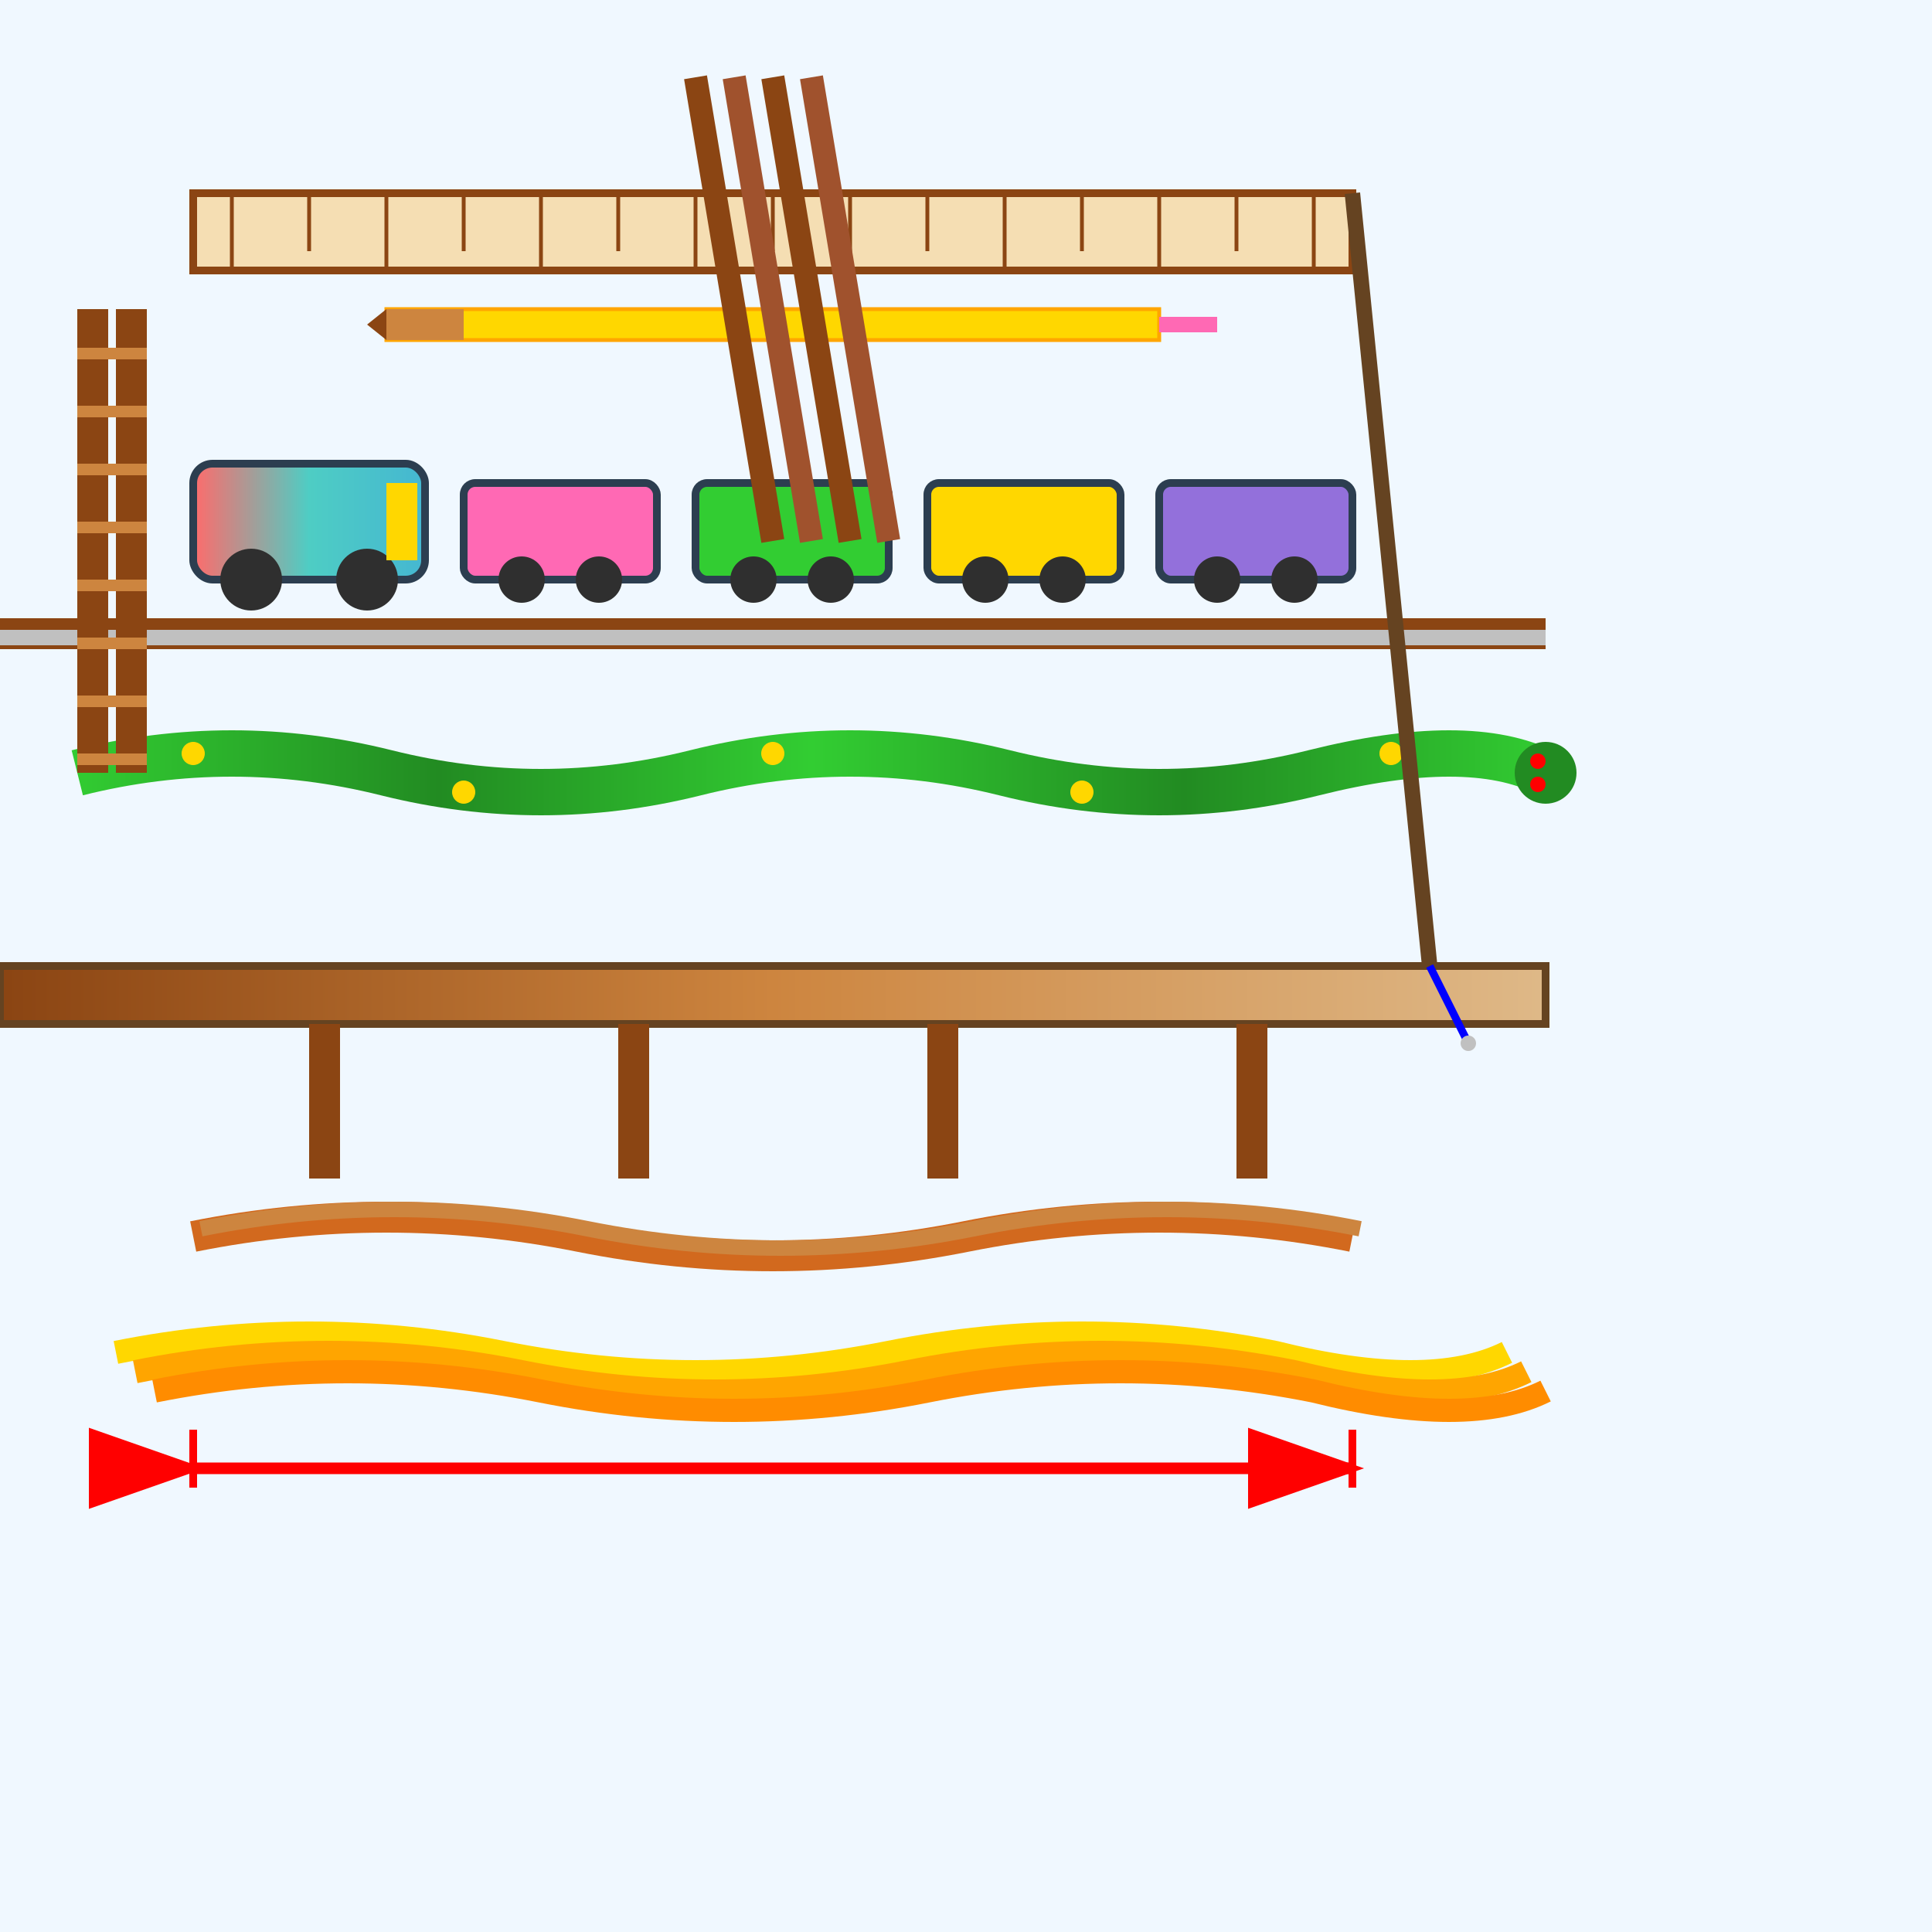 <svg viewBox="0 0 500 500" xmlns="http://www.w3.org/2000/svg">
  <defs>
    <linearGradient id="trainGradient" x1="0%" y1="0%" x2="100%" y2="0%">
      <stop offset="0%" stop-color="#FF6B6B"/>
      <stop offset="50%" stop-color="#4ECDC4"/>
      <stop offset="100%" stop-color="#45B7D1"/>
    </linearGradient>
    <linearGradient id="bridgeGradient" x1="0%" y1="0%" x2="100%" y2="0%">
      <stop offset="0%" stop-color="#8B4513"/>
      <stop offset="50%" stop-color="#CD853F"/>
      <stop offset="100%" stop-color="#DEB887"/>
    </linearGradient>
    <linearGradient id="snakeGradient" x1="0%" y1="0%" x2="100%" y2="0%">
      <stop offset="0%" stop-color="#32CD32"/>
      <stop offset="25%" stop-color="#228B22"/>
      <stop offset="50%" stop-color="#32CD32"/>
      <stop offset="75%" stop-color="#228B22"/>
      <stop offset="100%" stop-color="#32CD32"/>
    </linearGradient>
  </defs>  <!-- Background -->
  <rect width="500" height="500" fill="#F0F8FF"/>
  
  <!-- Long train -->
  <!-- Engine -->
  <rect x="50" y="120" width="60" height="30" rx="5" fill="url(#trainGradient)" stroke="#2C3E50" stroke-width="2"/>
  <circle cx="65" cy="150" r="8" fill="#2F2F2F"/>
  <circle cx="95" cy="150" r="8" fill="#2F2F2F"/>
  <rect x="100" y="125" width="8" height="20" fill="#FFD700"/>
  
  <!-- Train cars -->
  <rect x="120" y="125" width="50" height="25" rx="3" fill="#FF69B4" stroke="#2C3E50" stroke-width="2"/>
  <circle cx="135" cy="150" r="6" fill="#2F2F2F"/>
  <circle cx="155" cy="150" r="6" fill="#2F2F2F"/>
  
  <rect x="180" y="125" width="50" height="25" rx="3" fill="#32CD32" stroke="#2C3E50" stroke-width="2"/>
  <circle cx="195" cy="150" r="6" fill="#2F2F2F"/>
  <circle cx="215" cy="150" r="6" fill="#2F2F2F"/>
  
  <rect x="240" y="125" width="50" height="25" rx="3" fill="#FFD700" stroke="#2C3E50" stroke-width="2"/>
  <circle cx="255" cy="150" r="6" fill="#2F2F2F"/>
  <circle cx="275" cy="150" r="6" fill="#2F2F2F"/>
  
  <rect x="300" y="125" width="50" height="25" rx="3" fill="#9370DB" stroke="#2C3E50" stroke-width="2"/>
  <circle cx="315" cy="150" r="6" fill="#2F2F2F"/>
  <circle cx="335" cy="150" r="6" fill="#2F2F2F"/>
  
  <!-- Train tracks -->
  <rect x="0" y="160" width="400" height="8" fill="#8B4513"/>
  <rect x="0" y="163" width="400" height="2" fill="#C0C0C0"/>
  <rect x="0" y="165" width="400" height="2" fill="#C0C0C0"/>
  
  <!-- Long bridge -->
  <rect x="0" y="250" width="400" height="15" fill="url(#bridgeGradient)" stroke="#654321" stroke-width="2"/>
  <!-- Bridge supports -->
  <rect x="80" y="265" width="8" height="40" fill="#8B4513"/>
  <rect x="160" y="265" width="8" height="40" fill="#8B4513"/>
  <rect x="240" y="265" width="8" height="40" fill="#8B4513"/>
  <rect x="320" y="265" width="8" height="40" fill="#8B4513"/>
  
  <!-- Long snake -->
  <path d="M20 200 Q60 190 100 200 Q140 210 180 200 Q220 190 260 200 Q300 210 340 200 Q380 190 400 200" 
    stroke="url(#snakeGradient)" stroke-width="12" fill="none"/>
  <!-- Snake head -->
  <circle cx="400" cy="200" r="8" fill="#228B22"/>
  <circle cx="398" cy="197" r="2" fill="#FF0000"/>
  <circle cx="398" cy="203" r="2" fill="#FF0000"/>
  <!-- Snake patterns -->
  <circle cx="50" cy="195" r="3" fill="#FFD700"/>
  <circle cx="120" cy="205" r="3" fill="#FFD700"/>
  <circle cx="200" cy="195" r="3" fill="#FFD700"/>
  <circle cx="280" cy="205" r="3" fill="#FFD700"/>
  <circle cx="360" cy="195" r="3" fill="#FFD700"/>
  
  <!-- Long ruler -->
  <rect x="50" y="50" width="300" height="20" fill="#F5DEB3" stroke="#8B4513" stroke-width="2"/>
  <!-- Ruler markings -->
  <path d="M60 50 L60 70 M80 50 L80 65 M100 50 L100 70 M120 50 L120 65 M140 50 L140 70 M160 50 L160 65 M180 50 L180 70 M200 50 L200 65 M220 50 L220 70 M240 50 L240 65 M260 50 L260 70 M280 50 L280 65 M300 50 L300 70 M320 50 L320 65 M340 50 L340 70" 
    stroke="#8B4513" stroke-width="1"/>
  <!-- Numbers on ruler -->
  
  <!-- Long rope -->
  <path d="M50 320 Q100 310 150 320 Q200 330 250 320 Q300 310 350 320" 
    stroke="#D2691E" stroke-width="8" fill="none"/>
  <path d="M52 318 Q102 308 152 318 Q202 328 252 318 Q302 308 352 318" 
    stroke="#CD853F" stroke-width="4" fill="none"/>
  
  <!-- Long noodles -->
  <path d="M30 350 Q80 340 130 350 Q180 360 230 350 Q280 340 330 350 Q370 360 390 350" 
    stroke="#FFD700" stroke-width="6" fill="none"/>
  <path d="M35 355 Q85 345 135 355 Q185 365 235 355 Q285 345 335 355 Q375 365 395 355" 
    stroke="#FFA500" stroke-width="6" fill="none"/>
  <path d="M40 360 Q90 350 140 360 Q190 370 240 360 Q290 350 340 360 Q380 370 400 360" 
    stroke="#FF8C00" stroke-width="6" fill="none"/>
  
  <!-- Long pencil -->
  <rect x="100" y="80" width="200" height="8" fill="#FFD700" stroke="#FFA500" stroke-width="1"/>
  <rect x="100" y="80" width="20" height="8" fill="#CD853F"/>
  <path d="M95 84 L100 80 L100 88 Z" fill="#8B4513"/>
  <rect x="300" y="82" width="15" height="4" fill="#FF69B4"/>
  
  <!-- Long ladder -->
  <rect x="20" y="80" width="8" height="120" fill="#8B4513"/>
  <rect x="30" y="80" width="8" height="120" fill="#8B4513"/>
  <!-- Rungs -->
  <rect x="20" y="90" width="18" height="3" fill="#CD853F"/>
  <rect x="20" y="105" width="18" height="3" fill="#CD853F"/>
  <rect x="20" y="120" width="18" height="3" fill="#CD853F"/>
  <rect x="20" y="135" width="18" height="3" fill="#CD853F"/>
  <rect x="20" y="150" width="18" height="3" fill="#CD853F"/>
  <rect x="20" y="165" width="18" height="3" fill="#CD853F"/>
  <rect x="20" y="180" width="18" height="3" fill="#CD853F"/>
  <rect x="20" y="195" width="18" height="3" fill="#CD853F"/>
  
  <!-- Long fishing rod -->
  <path d="M350 50 Q355 100 360 150 Q365 200 370 250" stroke="#654321" stroke-width="4" fill="none"/>
  <path d="M370 250 Q375 260 380 270" stroke="#0000FF" stroke-width="2" fill="none"/>
  <circle cx="380" cy="270" r="2" fill="#C0C0C0"/>
  
  <!-- Long hair -->
  <path d="M180 20 Q185 50 190 80 Q195 110 200 140" stroke="#8B4513" stroke-width="6" fill="none"/>
  <path d="M190 20 Q195 50 200 80 Q205 110 210 140" stroke="#A0522D" stroke-width="6" fill="none"/>
  <path d="M200 20 Q205 50 210 80 Q215 110 220 140" stroke="#8B4513" stroke-width="6" fill="none"/>
  <path d="M210 20 Q215 50 220 80 Q225 110 230 140" stroke="#A0522D" stroke-width="6" fill="none"/>
  
  <!-- Long arrows indicating length -->
  <defs>
  <marker id="arrowhead" markerWidth="10" markerHeight="7" refX="9" refY="3.5" orient="auto">
  <polygon points="0 0, 10 3.5, 0 7" fill="#FF0000"/>
  </marker>
  </defs>
  <path d="M50 380 L350 380" stroke="#FF0000" stroke-width="3" marker-start="url(#arrowhead)" marker-end="url(#arrowhead)"/>
  
  <!-- Extension lines -->
  <path d="M50 370 L50 385" stroke="#FF0000" stroke-width="2"/>
  <path d="M350 370 L350 385" stroke="#FF0000" stroke-width="2"/>
  
  <!-- Length measurements -->
  
</svg> 